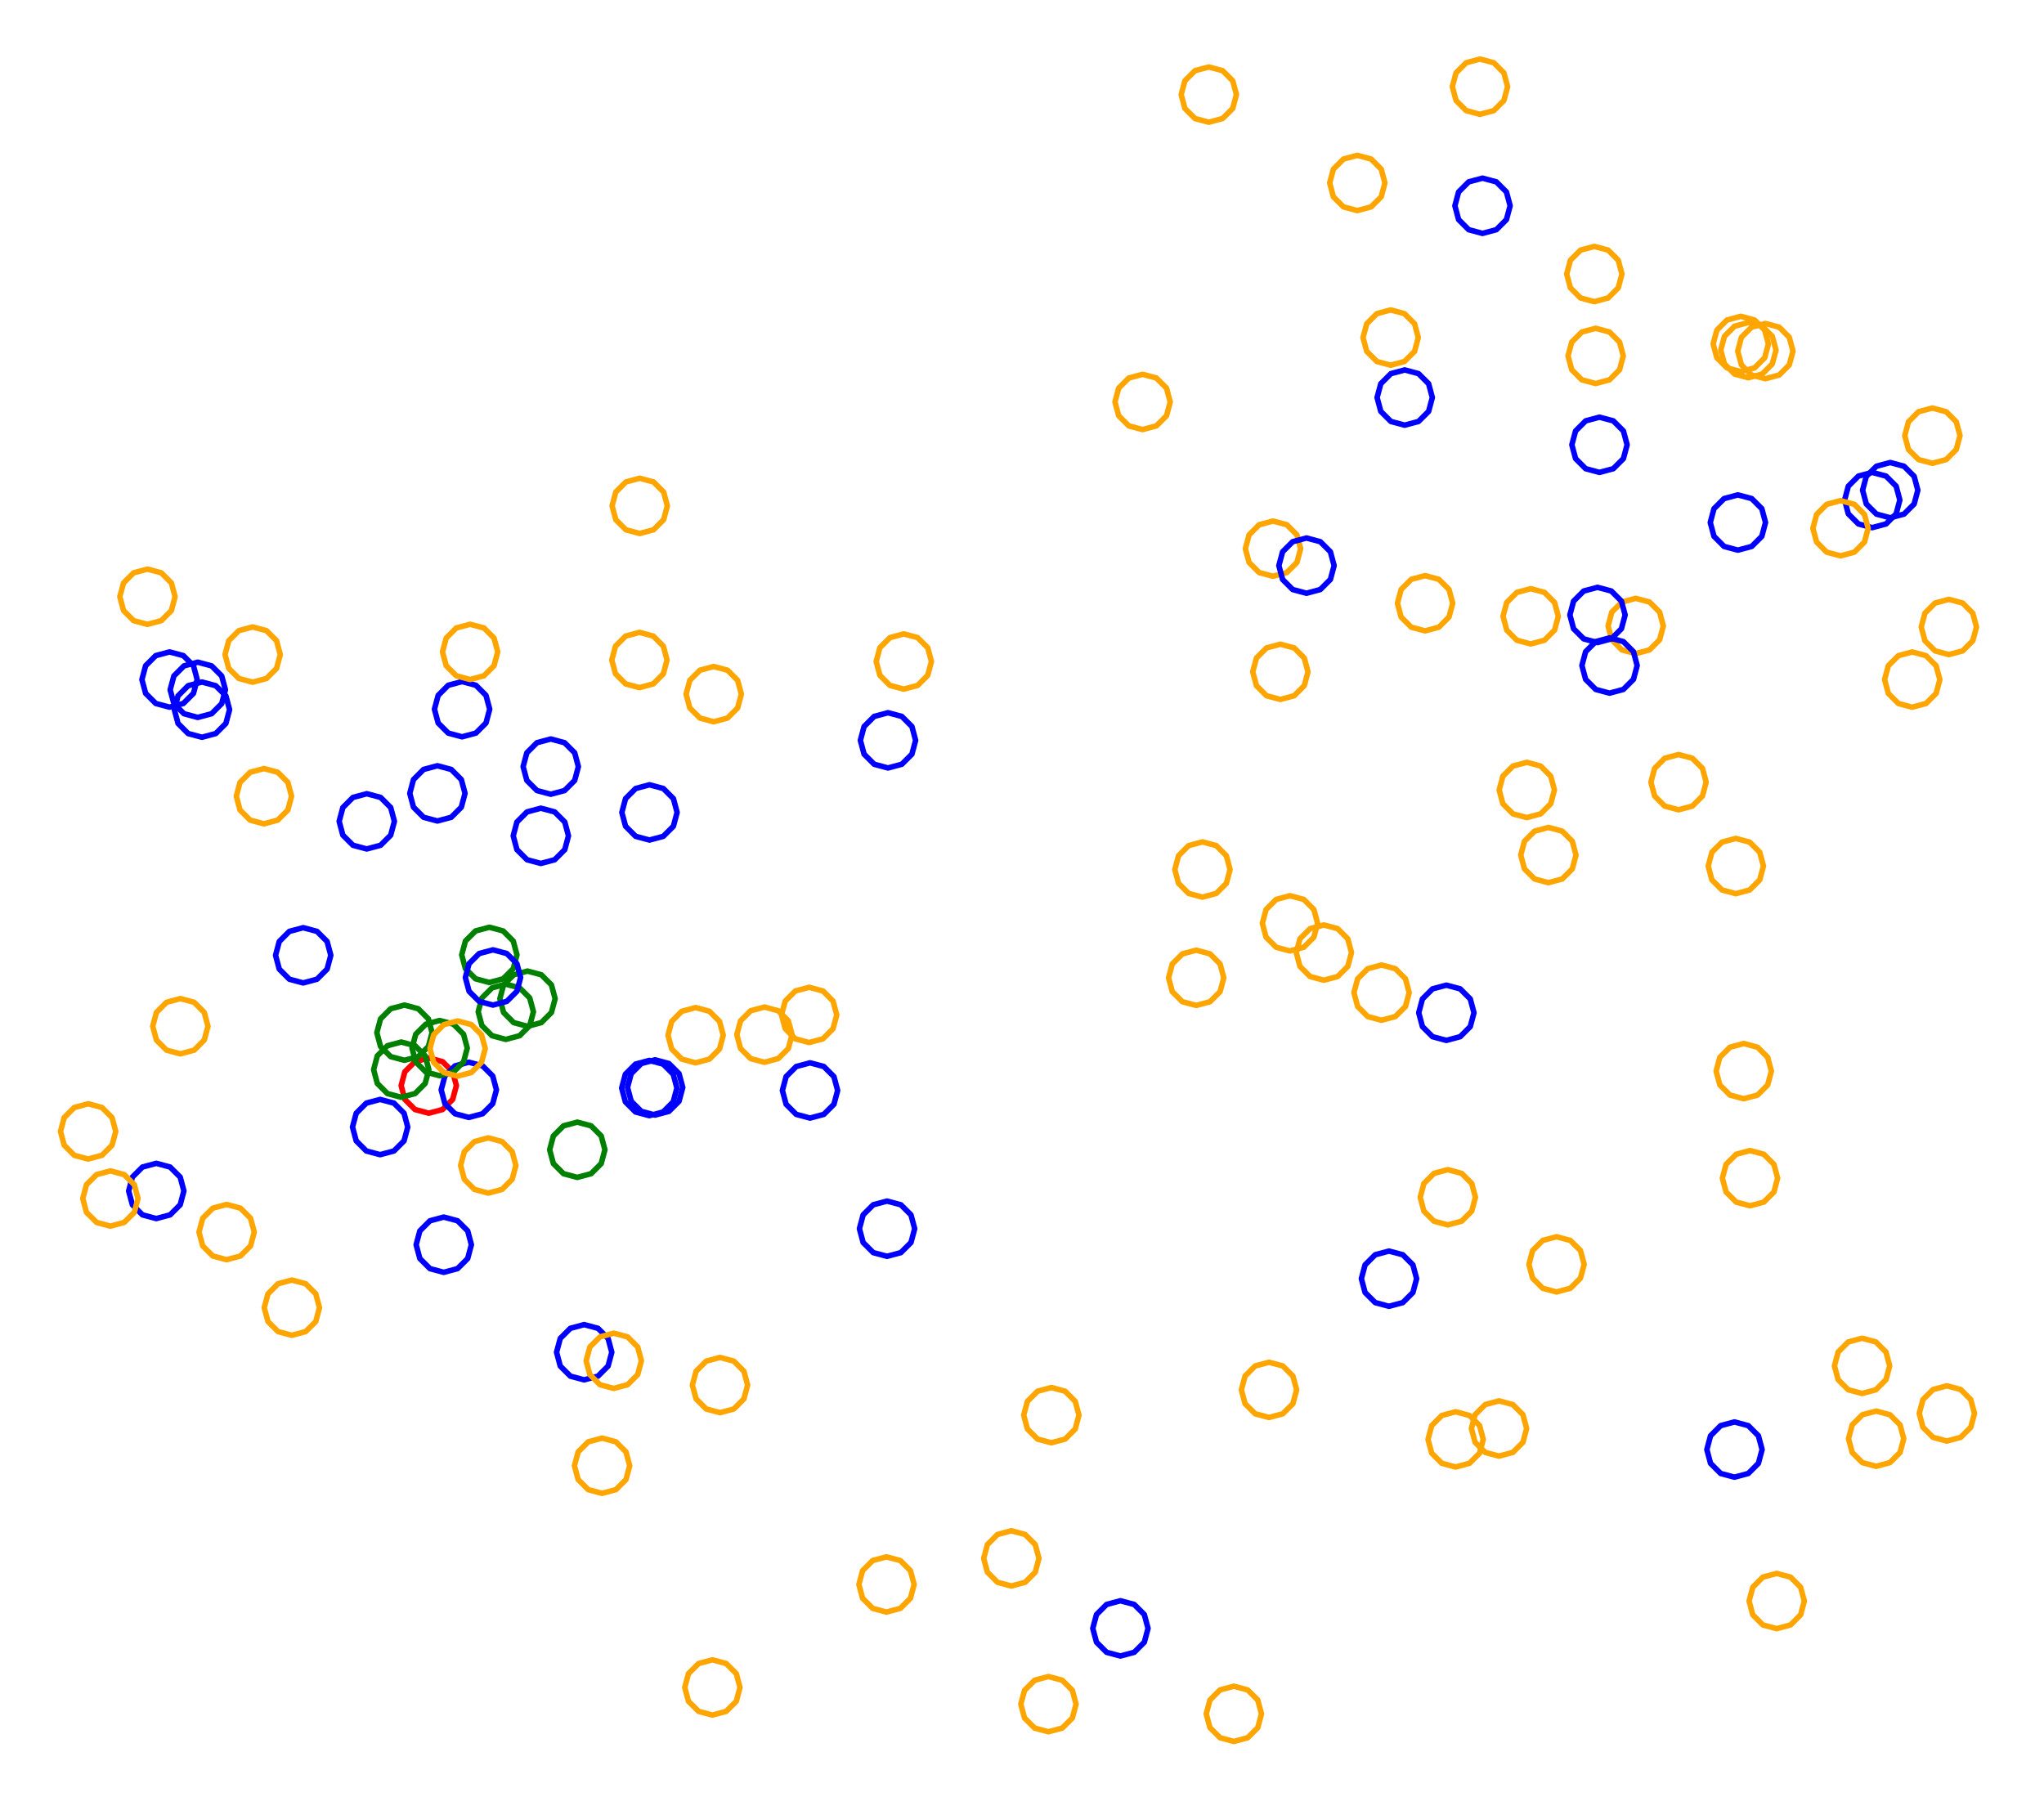 <?xml version="1.0" ?><!DOCTYPE svg  PUBLIC '-//W3C//DTD SVG 1.1//EN'  'http://www.w3.org/Graphics/SVG/1.1/DTD/svg11.dtd'><svg height="327.000" viewBox="-201.000 -163.000 370.000 327.000" width="370.000" xmlns="http://www.w3.org/2000/svg"><line fill="none" stroke="none" stroke-linecap="round" stroke-width="2.0" x1="0.0" x2="0.0" y1="0.0" y2="0.0"/><polygon fill="none" fill-rule="evenodd" points="0.0,0.0 0.0,0.0 0.0,0.0" stroke-linejoin="round"/><polyline fill="none" points="38.643,14.444 41.143,13.774 42.974,11.944 43.643,9.444 42.974,6.944 41.143,5.114 38.643,4.444 36.143,5.114 34.313,6.944 33.643,9.444 34.313,11.944 36.143,13.774 38.643,14.444" stroke="#ffa500" stroke-linecap="round" stroke-linejoin="round"/><polyline fill="none" points="49.086,21.69 51.586,21.02 53.416,19.19 54.086,16.69 53.416,14.19 51.586,12.359 49.086,11.69 46.586,12.359 44.756,14.19 44.086,16.69 44.756,19.19 46.586,21.02 49.086,21.69" stroke="#ffa500" stroke-linecap="round" stroke-linejoin="round"/><polyline fill="none" points="30.767,-36.382 33.267,-37.052 35.097,-38.882 35.767,-41.382 35.097,-43.882 33.267,-45.712 30.767,-46.382 28.267,-45.712 26.437,-43.882 25.767,-41.382 26.437,-38.882 28.267,-37.052 30.767,-36.382" stroke="#ffa500" stroke-linecap="round" stroke-linejoin="round"/><polyline fill="none" points="-85.253,-38.525 -82.753,-39.195 -80.922,-41.025 -80.253,-43.525 -80.922,-46.025 -82.753,-47.855 -85.253,-48.525 -87.753,-47.855 -89.583,-46.025 -90.253,-43.525 -89.583,-41.025 -87.753,-39.195 -85.253,-38.525" stroke="#ffa500" stroke-linecap="round" stroke-linejoin="round"/><polyline fill="none" points="-83.467,38.963 -80.967,38.293 -79.137,36.463 -78.467,33.963 -79.137,31.463 -80.967,29.633 -83.467,28.963 -85.967,29.633 -87.797,31.463 -88.467,33.963 -87.797,36.463 -85.967,38.293 -83.467,38.963" stroke="#00f" stroke-linecap="round" stroke-linejoin="round"/><polyline fill="none" points="-165.196,-33.128 -162.696,-33.797 -160.866,-35.628 -160.196,-38.128 -160.866,-40.628 -162.696,-42.458 -165.196,-43.128 -167.696,-42.458 -169.526,-40.628 -170.196,-38.128 -169.526,-35.628 -167.696,-33.797 -165.196,-33.128" stroke="#00f" stroke-linecap="round" stroke-linejoin="round"/><polyline fill="none" points="148.794,-79.134 151.294,-79.804 153.124,-81.634 153.794,-84.134 153.124,-86.634 151.294,-88.465 148.794,-89.134 146.294,-88.465 144.464,-86.634 143.794,-84.134 144.464,-81.634 146.294,-79.804 148.794,-79.134" stroke="#ffa500" stroke-linecap="round" stroke-linejoin="round"/><polyline fill="none" points="66.901,-142.308 69.401,-142.978 71.231,-144.808 71.901,-147.308 71.231,-149.808 69.401,-151.638 66.901,-152.308 64.401,-151.638 62.57,-149.808 61.901,-147.308 62.57,-144.808 64.401,-142.978 66.901,-142.308" stroke="#ffa500" stroke-linecap="round" stroke-linejoin="round"/><polyline fill="none" points="-170.309,-34.986 -167.809,-35.656 -165.979,-37.486 -165.309,-39.986 -165.979,-42.486 -167.809,-44.316 -170.309,-44.986 -172.809,-44.316 -174.639,-42.486 -175.309,-39.986 -174.639,-37.486 -172.809,-35.656 -170.309,-34.986" stroke="#00f" stroke-linecap="round" stroke-linejoin="round"/><polyline fill="none" points="-95.255,86.789 -92.755,86.119 -90.925,84.289 -90.255,81.789 -90.925,79.289 -92.755,77.459 -95.255,76.789 -97.755,77.459 -99.585,79.289 -100.255,81.789 -99.585,84.289 -97.755,86.119 -95.255,86.789" stroke="#00f" stroke-linecap="round" stroke-linejoin="round"/><polyline fill="none" points="138.612,102.439 141.112,101.769 142.942,99.939 143.612,97.439 142.942,94.939 141.112,93.109 138.612,92.439 136.112,93.109 134.281,94.939 133.612,97.439 134.281,99.939 136.112,101.769 138.612,102.439" stroke="#ffa500" stroke-linecap="round" stroke-linejoin="round"/><polyline fill="none" points="115.782,55.28 118.282,54.61 120.112,52.78 120.782,50.28 120.112,47.78 118.282,45.95 115.782,45.28 113.282,45.95 111.451,47.78 110.782,50.28 111.451,52.78 113.282,54.61 115.782,55.28" stroke="#ffa500" stroke-linecap="round" stroke-linejoin="round"/><polyline fill="none" points="118.561,-94.442 121.061,-95.112 122.891,-96.942 123.561,-99.442 122.891,-101.942 121.061,-103.772 118.561,-104.442 116.061,-103.772 114.231,-101.942 113.561,-99.442 114.231,-96.942 116.061,-95.112 118.561,-94.442" stroke="#ffa500" stroke-linecap="round" stroke-linejoin="round"/><polyline fill="none" points="-40.256,-23.979 -37.756,-24.649 -35.926,-26.479 -35.256,-28.979 -35.926,-31.479 -37.756,-33.309 -40.256,-33.979 -42.756,-33.309 -44.586,-31.479 -45.256,-28.979 -44.586,-26.479 -42.756,-24.649 -40.256,-23.979" stroke="#00f" stroke-linecap="round" stroke-linejoin="round"/><polyline fill="none" points="-11.214,150.497 -8.714,149.827 -6.884,147.997 -6.214,145.497 -6.884,142.997 -8.714,141.167 -11.214,140.497 -13.714,141.167 -15.544,142.997 -16.214,145.497 -15.544,147.997 -13.714,149.827 -11.214,150.497" stroke="#ffa500" stroke-linecap="round" stroke-linejoin="round"/><polyline fill="none" points="87.601,-108.391 90.101,-109.061 91.931,-110.891 92.601,-113.391 91.931,-115.891 90.101,-117.721 87.601,-118.391 85.101,-117.721 83.271,-115.891 82.601,-113.391 83.271,-110.891 85.101,-109.061 87.601,-108.391" stroke="#ffa500" stroke-linecap="round" stroke-linejoin="round"/><polyline fill="none" points="-112.421,14.855 -109.921,14.185 -108.09,12.355 -107.421,9.855 -108.09,7.355 -109.921,5.525 -112.421,4.855 -114.921,5.525 -116.751,7.355 -117.421,9.855 -116.751,12.355 -114.921,14.185 -112.421,14.855" stroke="#008000" stroke-linecap="round" stroke-linejoin="round"/><polyline fill="none" points="95.091,-44.684 97.591,-45.354 99.421,-47.184 100.091,-49.684 99.421,-52.184 97.591,-54.014 95.091,-54.684 92.591,-54.014 90.76,-52.184 90.091,-49.684 90.76,-47.184 92.591,-45.354 95.091,-44.684" stroke="#ffa500" stroke-linecap="round" stroke-linejoin="round"/><polyline fill="none" points="-117.356,-29.619 -114.856,-30.289 -113.026,-32.119 -112.356,-34.619 -113.026,-37.119 -114.856,-38.949 -117.356,-39.619 -119.856,-38.949 -121.686,-37.119 -122.356,-34.619 -121.686,-32.119 -119.856,-30.289 -117.356,-29.619" stroke="#00f" stroke-linecap="round" stroke-linejoin="round"/><polyline fill="none" points="67.362,-120.748 69.862,-121.418 71.692,-123.248 72.362,-125.748 71.692,-128.248 69.862,-130.078 67.362,-130.748 64.862,-130.078 63.032,-128.248 62.362,-125.748 63.032,-123.248 64.862,-121.418 67.362,-120.748" stroke="#00f" stroke-linecap="round" stroke-linejoin="round"/><polyline fill="none" points="145.145,-34.978 147.645,-35.648 149.475,-37.478 150.145,-39.978 149.475,-42.478 147.645,-44.308 145.145,-44.978 142.645,-44.308 140.815,-42.478 140.145,-39.978 140.815,-37.478 142.645,-35.648 145.145,-34.978" stroke="#ffa500" stroke-linecap="round" stroke-linejoin="round"/><polyline fill="none" points="15.53,19.007 18.03,18.338 19.86,16.507 20.53,14.007 19.86,11.507 18.03,9.677 15.53,9.007 13.03,9.677 11.199,11.507 10.53,14.007 11.199,16.507 13.03,18.338 15.53,19.007" stroke="#ffa500" stroke-linecap="round" stroke-linejoin="round"/><polyline fill="none" points="87.841,-93.57 90.341,-94.24 92.171,-96.07 92.841,-98.57 92.171,-101.07 90.341,-102.9 87.841,-103.57 85.341,-102.9 83.511,-101.07 82.841,-98.57 83.511,-96.07 85.341,-94.24 87.841,-93.57" stroke="#ffa500" stroke-linecap="round" stroke-linejoin="round"/><polyline fill="none" points="-40.427,64.426 -37.927,63.756 -36.097,61.926 -35.427,59.426 -36.097,56.926 -37.927,55.096 -40.427,54.426 -42.927,55.096 -44.757,56.926 -45.427,59.426 -44.757,61.926 -42.927,63.756 -40.427,64.426" stroke="#00f" stroke-linecap="round" stroke-linejoin="round"/><polyline fill="none" points="90.355,-37.524 92.855,-38.194 94.686,-40.024 95.355,-42.524 94.686,-45.024 92.855,-46.854 90.355,-47.524 87.855,-46.854 86.025,-45.024 85.355,-42.524 86.025,-40.024 87.855,-38.194 90.355,-37.524" stroke="#00f" stroke-linecap="round" stroke-linejoin="round"/><polyline fill="none" points="137.906,-67.484 140.406,-68.154 142.236,-69.984 142.906,-72.484 142.236,-74.984 140.406,-76.815 137.906,-77.484 135.406,-76.815 133.576,-74.984 132.906,-72.484 133.576,-69.984 135.406,-68.154 137.906,-67.484" stroke="#00f" stroke-linecap="round" stroke-linejoin="round"/><polyline fill="none" points="80.761,70.881 83.261,70.211 85.091,68.381 85.761,65.881 85.091,63.381 83.261,61.551 80.761,60.881 78.261,61.551 76.43,63.381 75.761,65.881 76.43,68.381 78.261,70.211 80.761,70.881" stroke="#ffa500" stroke-linecap="round" stroke-linejoin="round"/><polyline fill="none" points="114.651,35.904 117.151,35.234 118.981,33.404 119.651,30.904 118.981,28.404 117.151,26.574 114.651,25.904 112.151,26.574 110.321,28.404 109.651,30.904 110.321,33.404 112.151,35.234 114.651,35.904" stroke="#ffa500" stroke-linecap="round" stroke-linejoin="round"/><polyline fill="none" points="29.434,-58.68 31.934,-59.35 33.764,-61.18 34.434,-63.68 33.764,-66.18 31.934,-68.01 29.434,-68.68 26.934,-68.01 25.104,-66.18 24.434,-63.68 25.104,-61.18 26.934,-59.35 29.434,-58.68" stroke="#ffa500" stroke-linecap="round" stroke-linejoin="round"/><polyline fill="none" points="16.664,-0.595 19.164,-1.265 20.994,-3.095 21.664,-5.595 20.994,-8.095 19.164,-9.925 16.664,-10.595 14.164,-9.925 12.334,-8.095 11.664,-5.595 12.334,-3.095 14.164,-1.265 16.664,-0.595" stroke="#ffa500" stroke-linecap="round" stroke-linejoin="round"/><polyline fill="none" points="-112.62,52.982 -110.12,52.312 -108.29,50.482 -107.62,47.982 -108.29,45.482 -110.12,43.652 -112.62,42.982 -115.12,43.652 -116.95,45.482 -117.62,47.982 -116.95,50.482 -115.12,52.312 -112.62,52.982" stroke="#ffa500" stroke-linecap="round" stroke-linejoin="round"/><polyline fill="none" points="35.499,-55.608 37.999,-56.278 39.829,-58.108 40.499,-60.608 39.829,-63.108 37.999,-64.938 35.499,-65.608 32.999,-64.938 31.168,-63.108 30.499,-60.608 31.168,-58.108 32.999,-56.278 35.499,-55.608" stroke="#00f" stroke-linecap="round" stroke-linejoin="round"/><polyline fill="none" points="-153.223,-13.867 -150.723,-14.537 -148.893,-16.367 -148.223,-18.867 -148.893,-21.367 -150.723,-23.197 -153.223,-23.867 -155.723,-23.197 -157.554,-21.367 -158.223,-18.867 -157.554,-16.367 -155.723,-14.537 -153.223,-13.867" stroke="#ffa500" stroke-linecap="round" stroke-linejoin="round"/><polyline fill="none" points="-159.976,65.038 -157.476,64.368 -155.646,62.538 -154.976,60.038 -155.646,57.538 -157.476,55.708 -159.976,55.038 -162.476,55.708 -164.306,57.538 -164.976,60.038 -164.306,62.538 -162.476,64.368 -159.976,65.038" stroke="#ffa500" stroke-linecap="round" stroke-linejoin="round"/><polyline fill="none" points="151.417,97.868 153.917,97.198 155.748,95.368 156.417,92.868 155.748,90.368 153.917,88.538 151.417,87.868 148.917,88.538 147.087,90.368 146.417,92.868 147.087,95.368 148.917,97.198 151.417,97.868" stroke="#ffa500" stroke-linecap="round" stroke-linejoin="round"/><polyline fill="none" points="-123.386,38.518 -120.886,37.848 -119.056,36.018 -118.386,33.518 -119.056,31.018 -120.886,29.188 -123.386,28.518 -125.886,29.188 -127.716,31.018 -128.386,33.518 -127.716,36.018 -125.886,37.848 -123.386,38.518" stroke="#f00" stroke-linecap="round" stroke-linejoin="round"/><polyline fill="none" points="50.732,-96.891 53.232,-97.561 55.062,-99.391 55.732,-101.891 55.062,-104.391 53.232,-106.221 50.732,-106.891 48.232,-106.221 46.402,-104.391 45.732,-101.891 46.402,-99.391 48.232,-97.561 50.732,-96.891" stroke="#ffa500" stroke-linecap="round" stroke-linejoin="round"/><polyline fill="none" points="132.168,-62.374 134.668,-63.044 136.499,-64.874 137.168,-67.374 136.499,-69.874 134.668,-71.705 132.168,-72.374 129.668,-71.705 127.838,-69.874 127.168,-67.374 127.838,-64.874 129.668,-63.044 132.168,-62.374" stroke="#ffa500" stroke-linecap="round" stroke-linejoin="round"/><polyline fill="none" points="151.776,-44.503 154.276,-45.173 156.106,-47.003 156.776,-49.503 156.106,-52.003 154.276,-53.833 151.776,-54.503 149.276,-53.833 147.446,-52.003 146.776,-49.503 147.446,-47.003 149.276,-45.173 151.776,-44.503" stroke="#ffa500" stroke-linecap="round" stroke-linejoin="round"/><polyline fill="none" points="-116.136,39.285 -113.636,38.615 -111.806,36.785 -111.136,34.285 -111.806,31.785 -113.636,29.955 -116.136,29.285 -118.636,29.955 -120.466,31.785 -121.136,34.285 -120.466,36.785 -118.636,38.615 -116.136,39.285" stroke="#00f" stroke-linecap="round" stroke-linejoin="round"/><polyline fill="none" points="114.111,-95.736 116.611,-96.405 118.441,-98.236 119.111,-100.736 118.441,-103.236 116.611,-105.066 114.111,-105.736 111.611,-105.066 109.781,-103.236 109.111,-100.736 109.781,-98.236 111.611,-96.405 114.111,-95.736" stroke="#ffa500" stroke-linecap="round" stroke-linejoin="round"/><polyline fill="none" points="113.214,-1.222 115.714,-1.892 117.544,-3.722 118.214,-6.222 117.544,-8.722 115.714,-10.552 113.214,-11.222 110.714,-10.552 108.884,-8.722 108.214,-6.222 108.884,-3.722 110.714,-1.892 113.214,-1.222" stroke="#ffa500" stroke-linecap="round" stroke-linejoin="round"/><polyline fill="none" points="136.066,89.256 138.566,88.586 140.396,86.756 141.066,84.256 140.396,81.756 138.566,79.926 136.066,79.256 133.566,79.926 131.736,81.756 131.066,84.256 131.736,86.756 133.566,88.586 136.066,89.256" stroke="#ffa500" stroke-linecap="round" stroke-linejoin="round"/><polyline fill="none" points="22.35,152.247 24.85,151.577 26.68,149.747 27.35,147.247 26.68,144.747 24.85,142.917 22.35,142.247 19.85,142.917 18.02,144.747 17.35,147.247 18.02,149.747 19.85,151.577 22.35,152.247" stroke="#ffa500" stroke-linecap="round" stroke-linejoin="round"/><polyline fill="none" points="-101.304,-19.221 -98.804,-19.891 -96.974,-21.721 -96.304,-24.221 -96.974,-26.721 -98.804,-28.551 -101.304,-29.221 -103.804,-28.551 -105.634,-26.721 -106.304,-24.221 -105.634,-21.721 -103.804,-19.891 -101.304,-19.221" stroke="#00f" stroke-linecap="round" stroke-linejoin="round"/><polyline fill="none" points="-172.71,57.592 -170.21,56.922 -168.38,55.092 -167.71,52.592 -168.38,50.092 -170.21,48.262 -172.71,47.592 -175.21,48.262 -177.04,50.092 -177.71,52.592 -177.04,55.092 -175.21,56.922 -172.71,57.592" stroke="#00f" stroke-linecap="round" stroke-linejoin="round"/><polyline fill="none" points="120.615,131.828 123.115,131.158 124.945,129.328 125.615,126.828 124.945,124.328 123.115,122.497 120.615,121.828 118.115,122.497 116.285,124.328 115.615,126.828 116.285,129.328 118.115,131.158 120.615,131.828" stroke="#ffa500" stroke-linecap="round" stroke-linejoin="round"/><polyline fill="none" points="-70.667,92.73 -68.167,92.06 -66.337,90.23 -65.667,87.73 -66.337,85.23 -68.167,83.4 -70.667,82.73 -73.167,83.4 -74.997,85.23 -75.667,87.73 -74.997,90.23 -73.167,92.06 -70.667,92.73" stroke="#ffa500" stroke-linecap="round" stroke-linejoin="round"/><polyline fill="none" points="-83.433,-10.932 -80.933,-11.602 -79.103,-13.432 -78.433,-15.932 -79.103,-18.432 -80.933,-20.262 -83.433,-20.932 -85.933,-20.262 -87.764,-18.432 -88.433,-15.932 -87.764,-13.432 -85.933,-11.602 -83.433,-10.932" stroke="#00f" stroke-linecap="round" stroke-linejoin="round"/><polyline fill="none" points="102.846,-16.406 105.346,-17.076 107.176,-18.906 107.846,-21.406 107.176,-23.906 105.346,-25.736 102.846,-26.406 100.346,-25.736 98.516,-23.906 97.846,-21.406 98.516,-18.906 100.346,-17.076 102.846,-16.406" stroke="#ffa500" stroke-linecap="round" stroke-linejoin="round"/><polyline fill="none" points="60.816,25.338 63.316,24.668 65.146,22.838 65.816,20.338 65.146,17.838 63.316,16.008 60.816,15.338 58.316,16.008 56.486,17.838 55.816,20.338 56.486,22.838 58.316,24.668 60.816,25.338" stroke="#00f" stroke-linecap="round" stroke-linejoin="round"/><polyline fill="none" points="62.497,102.565 64.997,101.895 66.827,100.065 67.497,97.565 66.827,95.065 64.997,93.235 62.497,92.565 59.997,93.235 58.167,95.065 57.497,97.565 58.167,100.065 59.997,101.895 62.497,102.565" stroke="#ffa500" stroke-linecap="round" stroke-linejoin="round"/><polyline fill="none" points="-71.804,-32.344 -69.304,-33.014 -67.474,-34.844 -66.804,-37.344 -67.474,-39.844 -69.304,-41.674 -71.804,-42.344 -74.304,-41.674 -76.134,-39.844 -76.804,-37.344 -76.134,-34.844 -74.304,-33.014 -71.804,-32.344" stroke="#ffa500" stroke-linecap="round" stroke-linejoin="round"/><polyline fill="none" points="-37.396,-38.248 -34.896,-38.918 -33.066,-40.748 -32.396,-43.248 -33.066,-45.748 -34.896,-47.578 -37.396,-48.248 -39.896,-47.578 -41.726,-45.748 -42.396,-43.248 -41.726,-40.748 -39.896,-38.918 -37.396,-38.248" stroke="#ffa500" stroke-linecap="round" stroke-linejoin="round"/><polyline fill="none" points="-54.534,25.724 -52.034,25.054 -50.204,23.224 -49.534,20.724 -50.204,18.224 -52.034,16.394 -54.534,15.724 -57.034,16.394 -58.864,18.224 -59.534,20.724 -58.864,23.224 -57.034,25.054 -54.534,25.724" stroke="#ffa500" stroke-linecap="round" stroke-linejoin="round"/><polyline fill="none" points="50.433,73.474 52.933,72.804 54.763,70.974 55.433,68.474 54.763,65.974 52.933,64.144 50.433,63.474 47.933,64.144 46.103,65.974 45.433,68.474 46.103,70.974 47.933,72.804 50.433,73.474" stroke="#00f" stroke-linecap="round" stroke-linejoin="round"/><polyline fill="none" points="-40.527,128.829 -38.027,128.159 -36.197,126.329 -35.527,123.829 -36.197,121.329 -38.027,119.498 -40.527,118.829 -43.027,119.498 -44.857,121.329 -45.527,123.829 -44.857,126.329 -43.027,128.159 -40.527,128.829" stroke="#ffa500" stroke-linecap="round" stroke-linejoin="round"/><polyline fill="none" points="-82.411,38.856 -79.911,38.186 -78.081,36.356 -77.411,33.856 -78.081,31.356 -79.911,29.526 -82.411,28.856 -84.911,29.526 -86.741,31.356 -87.411,33.856 -86.741,36.356 -84.911,38.186 -82.411,38.856" stroke="#00f" stroke-linecap="round" stroke-linejoin="round"/><polyline fill="none" points="-148.167,78.722 -145.667,78.053 -143.837,76.222 -143.167,73.722 -143.837,71.222 -145.667,69.392 -148.167,68.722 -150.667,69.392 -152.497,71.222 -153.167,73.722 -152.497,76.222 -150.667,78.053 -148.167,78.722" stroke="#ffa500" stroke-linecap="round" stroke-linejoin="round"/><polyline fill="none" points="32.509,9.148 35.009,8.478 36.839,6.648 37.509,4.148 36.839,1.648 35.009,-0.182 32.509,-0.852 30.009,-0.182 28.179,1.648 27.509,4.148 28.179,6.648 30.009,8.478 32.509,9.148" stroke="#ffa500" stroke-linecap="round" stroke-linejoin="round"/><polyline fill="none" points="-105.512,22.789 -103.012,22.119 -101.181,20.289 -100.512,17.789 -101.181,15.289 -103.012,13.459 -105.512,12.789 -108.012,13.459 -109.842,15.289 -110.512,17.789 -109.842,20.289 -108.012,22.119 -105.512,22.789" stroke="#008000" stroke-linecap="round" stroke-linejoin="round"/><polyline fill="none" points="-103.097,-6.694 -100.597,-7.364 -98.767,-9.194 -98.097,-11.694 -98.767,-14.194 -100.597,-16.024 -103.097,-16.694 -105.597,-16.024 -107.427,-14.194 -108.097,-11.694 -107.427,-9.194 -105.597,-7.364 -103.097,-6.694" stroke="#00f" stroke-linecap="round" stroke-linejoin="round"/><polyline fill="none" points="1.813,136.779 4.313,136.109 6.143,134.279 6.813,131.779 6.143,129.279 4.313,127.449 1.813,126.779 -0.687,127.449 -2.517,129.279 -3.187,131.779 -2.517,134.279 -0.687,136.109 1.813,136.779" stroke="#00f" stroke-linecap="round" stroke-linejoin="round"/><polyline fill="none" points="-132.19,46.024 -129.69,45.355 -127.86,43.524 -127.19,41.024 -127.86,38.524 -129.69,36.694 -132.19,36.024 -134.69,36.694 -136.52,38.524 -137.19,41.024 -136.52,43.524 -134.69,45.355 -132.19,46.024" stroke="#00f" stroke-linecap="round" stroke-linejoin="round"/><polyline fill="none" points="70.349,100.594 72.849,99.924 74.679,98.094 75.349,95.594 74.679,93.094 72.849,91.264 70.349,90.594 67.849,91.264 66.019,93.094 65.349,95.594 66.019,98.094 67.849,99.924 70.349,100.594" stroke="#ffa500" stroke-linecap="round" stroke-linejoin="round"/><polyline fill="none" points="-89.898,88.339 -87.398,87.669 -85.568,85.839 -84.898,83.339 -85.568,80.839 -87.398,79.009 -89.898,78.339 -92.398,79.009 -94.228,80.839 -94.898,83.339 -94.228,85.839 -92.398,87.669 -89.898,88.339" stroke="#ffa500" stroke-linecap="round" stroke-linejoin="round"/><polyline fill="none" points="56.963,-48.795 59.463,-49.465 61.293,-51.295 61.963,-53.795 61.293,-56.295 59.463,-58.125 56.963,-58.795 54.463,-58.125 52.633,-56.295 51.963,-53.795 52.633,-51.295 54.463,-49.465 56.963,-48.795" stroke="#ffa500" stroke-linecap="round" stroke-linejoin="round"/><polyline fill="none" points="-72.046,147.471 -69.546,146.801 -67.716,144.971 -67.046,142.471 -67.716,139.971 -69.546,138.141 -72.046,137.471 -74.546,138.141 -76.376,139.971 -77.046,142.471 -76.376,144.971 -74.546,146.801 -72.046,147.471" stroke="#ffa500" stroke-linecap="round" stroke-linejoin="round"/><polyline fill="none" points="79.284,-3.211 81.784,-3.881 83.614,-5.711 84.284,-8.211 83.614,-10.711 81.784,-12.541 79.284,-13.211 76.784,-12.541 74.953,-10.711 74.284,-8.211 74.953,-5.711 76.784,-3.881 79.284,-3.211" stroke="#ffa500" stroke-linecap="round" stroke-linejoin="round"/><polyline fill="none" points="-127.786,28.941 -125.286,28.271 -123.456,26.441 -122.786,23.941 -123.456,21.441 -125.286,19.611 -127.786,18.941 -130.286,19.611 -132.116,21.441 -132.786,23.941 -132.116,26.441 -130.286,28.271 -127.786,28.941" stroke="#008000" stroke-linecap="round" stroke-linejoin="round"/><polyline fill="none" points="-120.67,67.324 -118.17,66.654 -116.34,64.824 -115.67,62.324 -116.34,59.824 -118.17,57.994 -120.67,57.324 -123.17,57.994 -125.001,59.824 -125.67,62.324 -125.001,64.824 -123.17,66.654 -120.67,67.324" stroke="#00f" stroke-linecap="round" stroke-linejoin="round"/><polyline fill="none" points="-75.081,29.398 -72.581,28.728 -70.751,26.898 -70.081,24.398 -70.751,21.898 -72.581,20.068 -75.081,19.398 -77.581,20.068 -79.411,21.898 -80.081,24.398 -79.411,26.898 -77.581,28.728 -75.081,29.398" stroke="#ffa500" stroke-linecap="round" stroke-linejoin="round"/><polyline fill="none" points="112.97,104.407 115.47,103.737 117.301,101.907 117.97,99.407 117.301,96.907 115.47,95.077 112.97,94.407 110.47,95.077 108.64,96.907 107.97,99.407 108.64,101.907 110.47,103.737 112.97,104.407" stroke="#00f" stroke-linecap="round" stroke-linejoin="round"/><polyline fill="none" points="-174.308,-49.975 -171.808,-50.645 -169.977,-52.475 -169.308,-54.975 -169.977,-57.475 -171.808,-59.306 -174.308,-59.975 -176.808,-59.306 -178.638,-57.475 -179.308,-54.975 -178.638,-52.475 -176.808,-50.645 -174.308,-49.975" stroke="#ffa500" stroke-linecap="round" stroke-linejoin="round"/><polyline fill="none" points="-92.016,107.335 -89.516,106.665 -87.686,104.835 -87.016,102.335 -87.686,99.835 -89.516,98.005 -92.016,97.335 -94.516,98.005 -96.346,99.835 -97.016,102.335 -96.346,104.835 -94.516,106.665 -92.016,107.335" stroke="#ffa500" stroke-linecap="round" stroke-linejoin="round"/><polyline fill="none" points="-181.017,58.962 -178.517,58.292 -176.687,56.462 -176.017,53.962 -176.687,51.462 -178.517,49.632 -181.017,48.962 -183.517,49.632 -185.348,51.462 -186.017,53.962 -185.348,56.462 -183.517,58.292 -181.017,58.962" stroke="#ffa500" stroke-linecap="round" stroke-linejoin="round"/><polyline fill="none" points="-109.438,25.159 -106.938,24.489 -105.108,22.659 -104.438,20.159 -105.108,17.659 -106.938,15.828 -109.438,15.159 -111.938,15.828 -113.768,17.659 -114.438,20.159 -113.768,22.659 -111.938,24.489 -109.438,25.159" stroke="#008000" stroke-linecap="round" stroke-linejoin="round"/><polyline fill="none" points="-155.266,-39.508 -152.766,-40.178 -150.936,-42.008 -150.266,-44.508 -150.936,-47.008 -152.766,-48.838 -155.266,-49.508 -157.766,-48.838 -159.596,-47.008 -160.266,-44.508 -159.596,-42.008 -157.766,-40.178 -155.266,-39.508" stroke="#ffa500" stroke-linecap="round" stroke-linejoin="round"/><polyline fill="none" points="-121.821,-14.38 -119.321,-15.05 -117.491,-16.88 -116.821,-19.38 -117.491,-21.88 -119.321,-23.711 -121.821,-24.38 -124.321,-23.711 -126.151,-21.88 -126.821,-19.38 -126.151,-16.88 -124.321,-15.05 -121.821,-14.38" stroke="#00f" stroke-linecap="round" stroke-linejoin="round"/><polyline fill="none" points="53.277,-86.033 55.777,-86.703 57.607,-88.533 58.277,-91.033 57.607,-93.533 55.777,-95.363 53.277,-96.033 50.777,-95.363 48.946,-93.533 48.277,-91.033 48.946,-88.533 50.777,-86.703 53.277,-86.033" stroke="#00f" stroke-linecap="round" stroke-linejoin="round"/><polyline fill="none" points="-146.118,14.934 -143.618,14.264 -141.788,12.434 -141.118,9.934 -141.788,7.434 -143.618,5.604 -146.118,4.934 -148.618,5.604 -150.448,7.434 -151.118,9.934 -150.448,12.434 -148.618,14.264 -146.118,14.934" stroke="#00f" stroke-linecap="round" stroke-linejoin="round"/><polyline fill="none" points="28.71,93.601 31.21,92.932 33.04,91.101 33.71,88.601 33.04,86.101 31.21,84.271 28.71,83.601 26.21,84.271 24.38,86.101 23.71,88.601 24.38,91.101 26.21,92.932 28.71,93.601" stroke="#ffa500" stroke-linecap="round" stroke-linejoin="round"/><polyline fill="none" points="-96.5,50.136 -94,49.466 -92.17,47.636 -91.5,45.136 -92.17,42.636 -94,40.806 -96.5,40.136 -99,40.806 -100.83,42.636 -101.5,45.136 -100.83,47.636 -99,49.466 -96.5,50.136" stroke="#008000" stroke-linecap="round" stroke-linejoin="round"/><polyline fill="none" points="61.081,58.739 63.581,58.069 65.411,56.239 66.081,53.739 65.411,51.239 63.581,49.409 61.081,48.739 58.581,49.409 56.751,51.239 56.081,53.739 56.751,56.239 58.581,58.069 61.081,58.739" stroke="#ffa500" stroke-linecap="round" stroke-linejoin="round"/><polyline fill="none" points="17.815,-140.874 20.315,-141.544 22.145,-143.374 22.815,-145.874 22.145,-148.374 20.315,-150.205 17.815,-150.874 15.315,-150.205 13.484,-148.374 12.815,-145.874 13.484,-143.374 15.315,-141.544 17.815,-140.874" stroke="#ffa500" stroke-linecap="round" stroke-linejoin="round"/><polyline fill="none" points="-17.933,124.108 -15.433,123.438 -13.603,121.608 -12.933,119.108 -13.603,116.608 -15.433,114.778 -17.933,114.108 -20.433,114.778 -22.263,116.608 -22.933,119.108 -22.263,121.608 -20.433,123.438 -17.933,124.108" stroke="#ffa500" stroke-linecap="round" stroke-linejoin="round"/><polyline fill="none" points="115.486,-94.618 117.986,-95.288 119.816,-97.118 120.486,-99.618 119.816,-102.118 117.986,-103.948 115.486,-104.618 112.986,-103.948 111.156,-102.118 110.486,-99.618 111.156,-97.118 112.986,-95.288 115.486,-94.618" stroke="#ffa500" stroke-linecap="round" stroke-linejoin="round"/><polyline fill="none" points="5.83,-85.237 8.33,-85.907 10.16,-87.737 10.83,-90.237 10.16,-92.737 8.33,-94.568 5.83,-95.237 3.33,-94.568 1.5,-92.737 0.83,-90.237 1.5,-87.737 3.33,-85.907 5.83,-85.237" stroke="#ffa500" stroke-linecap="round" stroke-linejoin="round"/><polyline fill="none" points="88.177,-46.679 90.677,-47.349 92.507,-49.179 93.177,-51.679 92.507,-54.179 90.677,-56.01 88.177,-56.679 85.677,-56.01 83.847,-54.179 83.177,-51.679 83.847,-49.179 85.677,-47.349 88.177,-46.679" stroke="#00f" stroke-linecap="round" stroke-linejoin="round"/><polyline fill="none" points="141.164,-69.268 143.664,-69.938 145.494,-71.768 146.164,-74.268 145.494,-76.768 143.664,-78.598 141.164,-79.268 138.664,-78.598 136.834,-76.768 136.164,-74.268 136.834,-71.768 138.664,-69.938 141.164,-69.268" stroke="#00f" stroke-linecap="round" stroke-linejoin="round"/><polyline fill="none" points="-164.442,-29.538 -161.942,-30.208 -160.112,-32.038 -159.442,-34.538 -160.112,-37.038 -161.942,-38.868 -164.442,-39.538 -166.942,-38.868 -168.772,-37.038 -169.442,-34.538 -168.772,-32.038 -166.942,-30.208 -164.442,-29.538" stroke="#00f" stroke-linecap="round" stroke-linejoin="round"/><polyline fill="none" points="113.59,-63.412 116.09,-64.081 117.921,-65.912 118.59,-68.412 117.921,-70.912 116.09,-72.742 113.59,-73.412 111.09,-72.742 109.26,-70.912 108.59,-68.412 109.26,-65.912 111.09,-64.081 113.59,-63.412" stroke="#00f" stroke-linecap="round" stroke-linejoin="round"/><polyline fill="none" points="-85.2,-66.426 -82.7,-67.095 -80.87,-68.926 -80.2,-71.426 -80.87,-73.926 -82.7,-75.756 -85.2,-76.426 -87.7,-75.756 -89.53,-73.926 -90.2,-71.426 -89.53,-68.926 -87.7,-67.095 -85.2,-66.426" stroke="#ffa500" stroke-linecap="round" stroke-linejoin="round"/><polyline fill="none" points="-185.049,46.813 -182.549,46.143 -180.718,44.313 -180.049,41.813 -180.718,39.313 -182.549,37.483 -185.049,36.813 -187.549,37.483 -189.379,39.313 -190.049,41.813 -189.379,44.313 -187.549,46.143 -185.049,46.813" stroke="#ffa500" stroke-linecap="round" stroke-linejoin="round"/><polyline fill="none" points="-54.372,39.399 -51.872,38.729 -50.041,36.899 -49.372,34.399 -50.041,31.899 -51.872,30.069 -54.372,29.399 -56.872,30.069 -58.702,31.899 -59.372,34.399 -58.702,36.899 -56.872,38.729 -54.372,39.399" stroke="#00f" stroke-linecap="round" stroke-linejoin="round"/><polyline fill="none" points="-121.417,31.734 -118.917,31.065 -117.087,29.234 -116.417,26.734 -117.087,24.234 -118.917,22.404 -121.417,21.734 -123.917,22.404 -125.747,24.234 -126.417,26.734 -125.747,29.234 -123.917,31.065 -121.417,31.734" stroke="#008000" stroke-linecap="round" stroke-linejoin="round"/><polyline fill="none" points="75.377,-14.997 77.877,-15.667 79.707,-17.497 80.377,-19.997 79.707,-22.497 77.877,-24.328 75.377,-24.997 72.877,-24.328 71.047,-22.497 70.377,-19.997 71.047,-17.497 72.877,-15.667 75.377,-14.997" stroke="#ffa500" stroke-linecap="round" stroke-linejoin="round"/><polyline fill="none" points="44.695,-124.879 47.195,-125.549 49.025,-127.379 49.695,-129.879 49.025,-132.379 47.195,-134.209 44.695,-134.879 42.195,-134.209 40.365,-132.379 39.695,-129.879 40.365,-127.379 42.195,-125.549 44.695,-124.879" stroke="#ffa500" stroke-linecap="round" stroke-linejoin="round"/><polyline fill="none" points="-134.606,-9.316 -132.106,-9.986 -130.276,-11.816 -129.606,-14.316 -130.276,-16.816 -132.106,-18.646 -134.606,-19.316 -137.106,-18.646 -138.937,-16.816 -139.606,-14.316 -138.937,-11.816 -137.106,-9.986 -134.606,-9.316" stroke="#00f" stroke-linecap="round" stroke-linejoin="round"/><polyline fill="none" points="88.536,-77.483 91.036,-78.153 92.866,-79.983 93.536,-82.483 92.866,-84.983 91.036,-86.813 88.536,-87.483 86.036,-86.813 84.206,-84.983 83.536,-82.483 84.206,-79.983 86.036,-78.153 88.536,-77.483" stroke="#00f" stroke-linecap="round" stroke-linejoin="round"/><polyline fill="none" points="76.076,-46.431 78.576,-47.101 80.406,-48.931 81.076,-51.431 80.406,-53.931 78.576,-55.762 76.076,-56.431 73.576,-55.762 71.746,-53.931 71.076,-51.431 71.746,-48.931 73.576,-47.101 76.076,-46.431" stroke="#ffa500" stroke-linecap="round" stroke-linejoin="round"/><polyline fill="none" points="-168.354,27.773 -165.854,27.103 -164.024,25.273 -163.354,22.773 -164.024,20.273 -165.854,18.443 -168.354,17.773 -170.854,18.443 -172.684,20.273 -173.354,22.773 -172.684,25.273 -170.854,27.103 -168.354,27.773" stroke="#ffa500" stroke-linecap="round" stroke-linejoin="round"/><polyline fill="none" points="-128.368,35.634 -125.868,34.964 -124.038,33.134 -123.368,30.634 -124.038,28.134 -125.868,26.304 -128.368,25.634 -130.868,26.304 -132.698,28.134 -133.368,30.634 -132.698,33.134 -130.868,34.964 -128.368,35.634" stroke="#008000" stroke-linecap="round" stroke-linejoin="round"/><polyline fill="none" points="-62.623,29.302 -60.123,28.632 -58.293,26.802 -57.623,24.302 -58.293,21.802 -60.123,19.972 -62.623,19.302 -65.123,19.972 -66.953,21.802 -67.623,24.302 -66.953,26.802 -65.123,28.632 -62.623,29.302" stroke="#ffa500" stroke-linecap="round" stroke-linejoin="round"/><polyline fill="none" points="-115.902,-39.992 -113.402,-40.662 -111.572,-42.492 -110.902,-44.992 -111.572,-47.492 -113.402,-49.323 -115.902,-49.992 -118.402,-49.323 -120.232,-47.492 -120.902,-44.992 -120.232,-42.492 -118.402,-40.662 -115.902,-39.992" stroke="#ffa500" stroke-linecap="round" stroke-linejoin="round"/><polyline fill="none" points="-111.761,18.946 -109.261,18.277 -107.43,16.446 -106.761,13.946 -107.43,11.446 -109.261,9.616 -111.761,8.946 -114.261,9.616 -116.091,11.446 -116.761,13.946 -116.091,16.446 -114.261,18.277 -111.761,18.946" stroke="#00f" stroke-linecap="round" stroke-linejoin="round"/><polyline fill="none" points="-10.691,98.181 -8.191,97.511 -6.361,95.681 -5.691,93.181 -6.361,90.681 -8.191,88.851 -10.691,88.181 -13.191,88.851 -15.021,90.681 -15.691,93.181 -15.021,95.681 -13.191,97.511 -10.691,98.181" stroke="#ffa500" stroke-linecap="round" stroke-linejoin="round"/><polyline fill="none" points="-118.165,31.816 -115.665,31.146 -113.835,29.316 -113.165,26.816 -113.835,24.316 -115.665,22.486 -118.165,21.816 -120.665,22.486 -122.495,24.316 -123.165,26.816 -122.495,29.316 -120.665,31.146 -118.165,31.816" stroke="#ffa500" stroke-linecap="round" stroke-linejoin="round"/></svg>